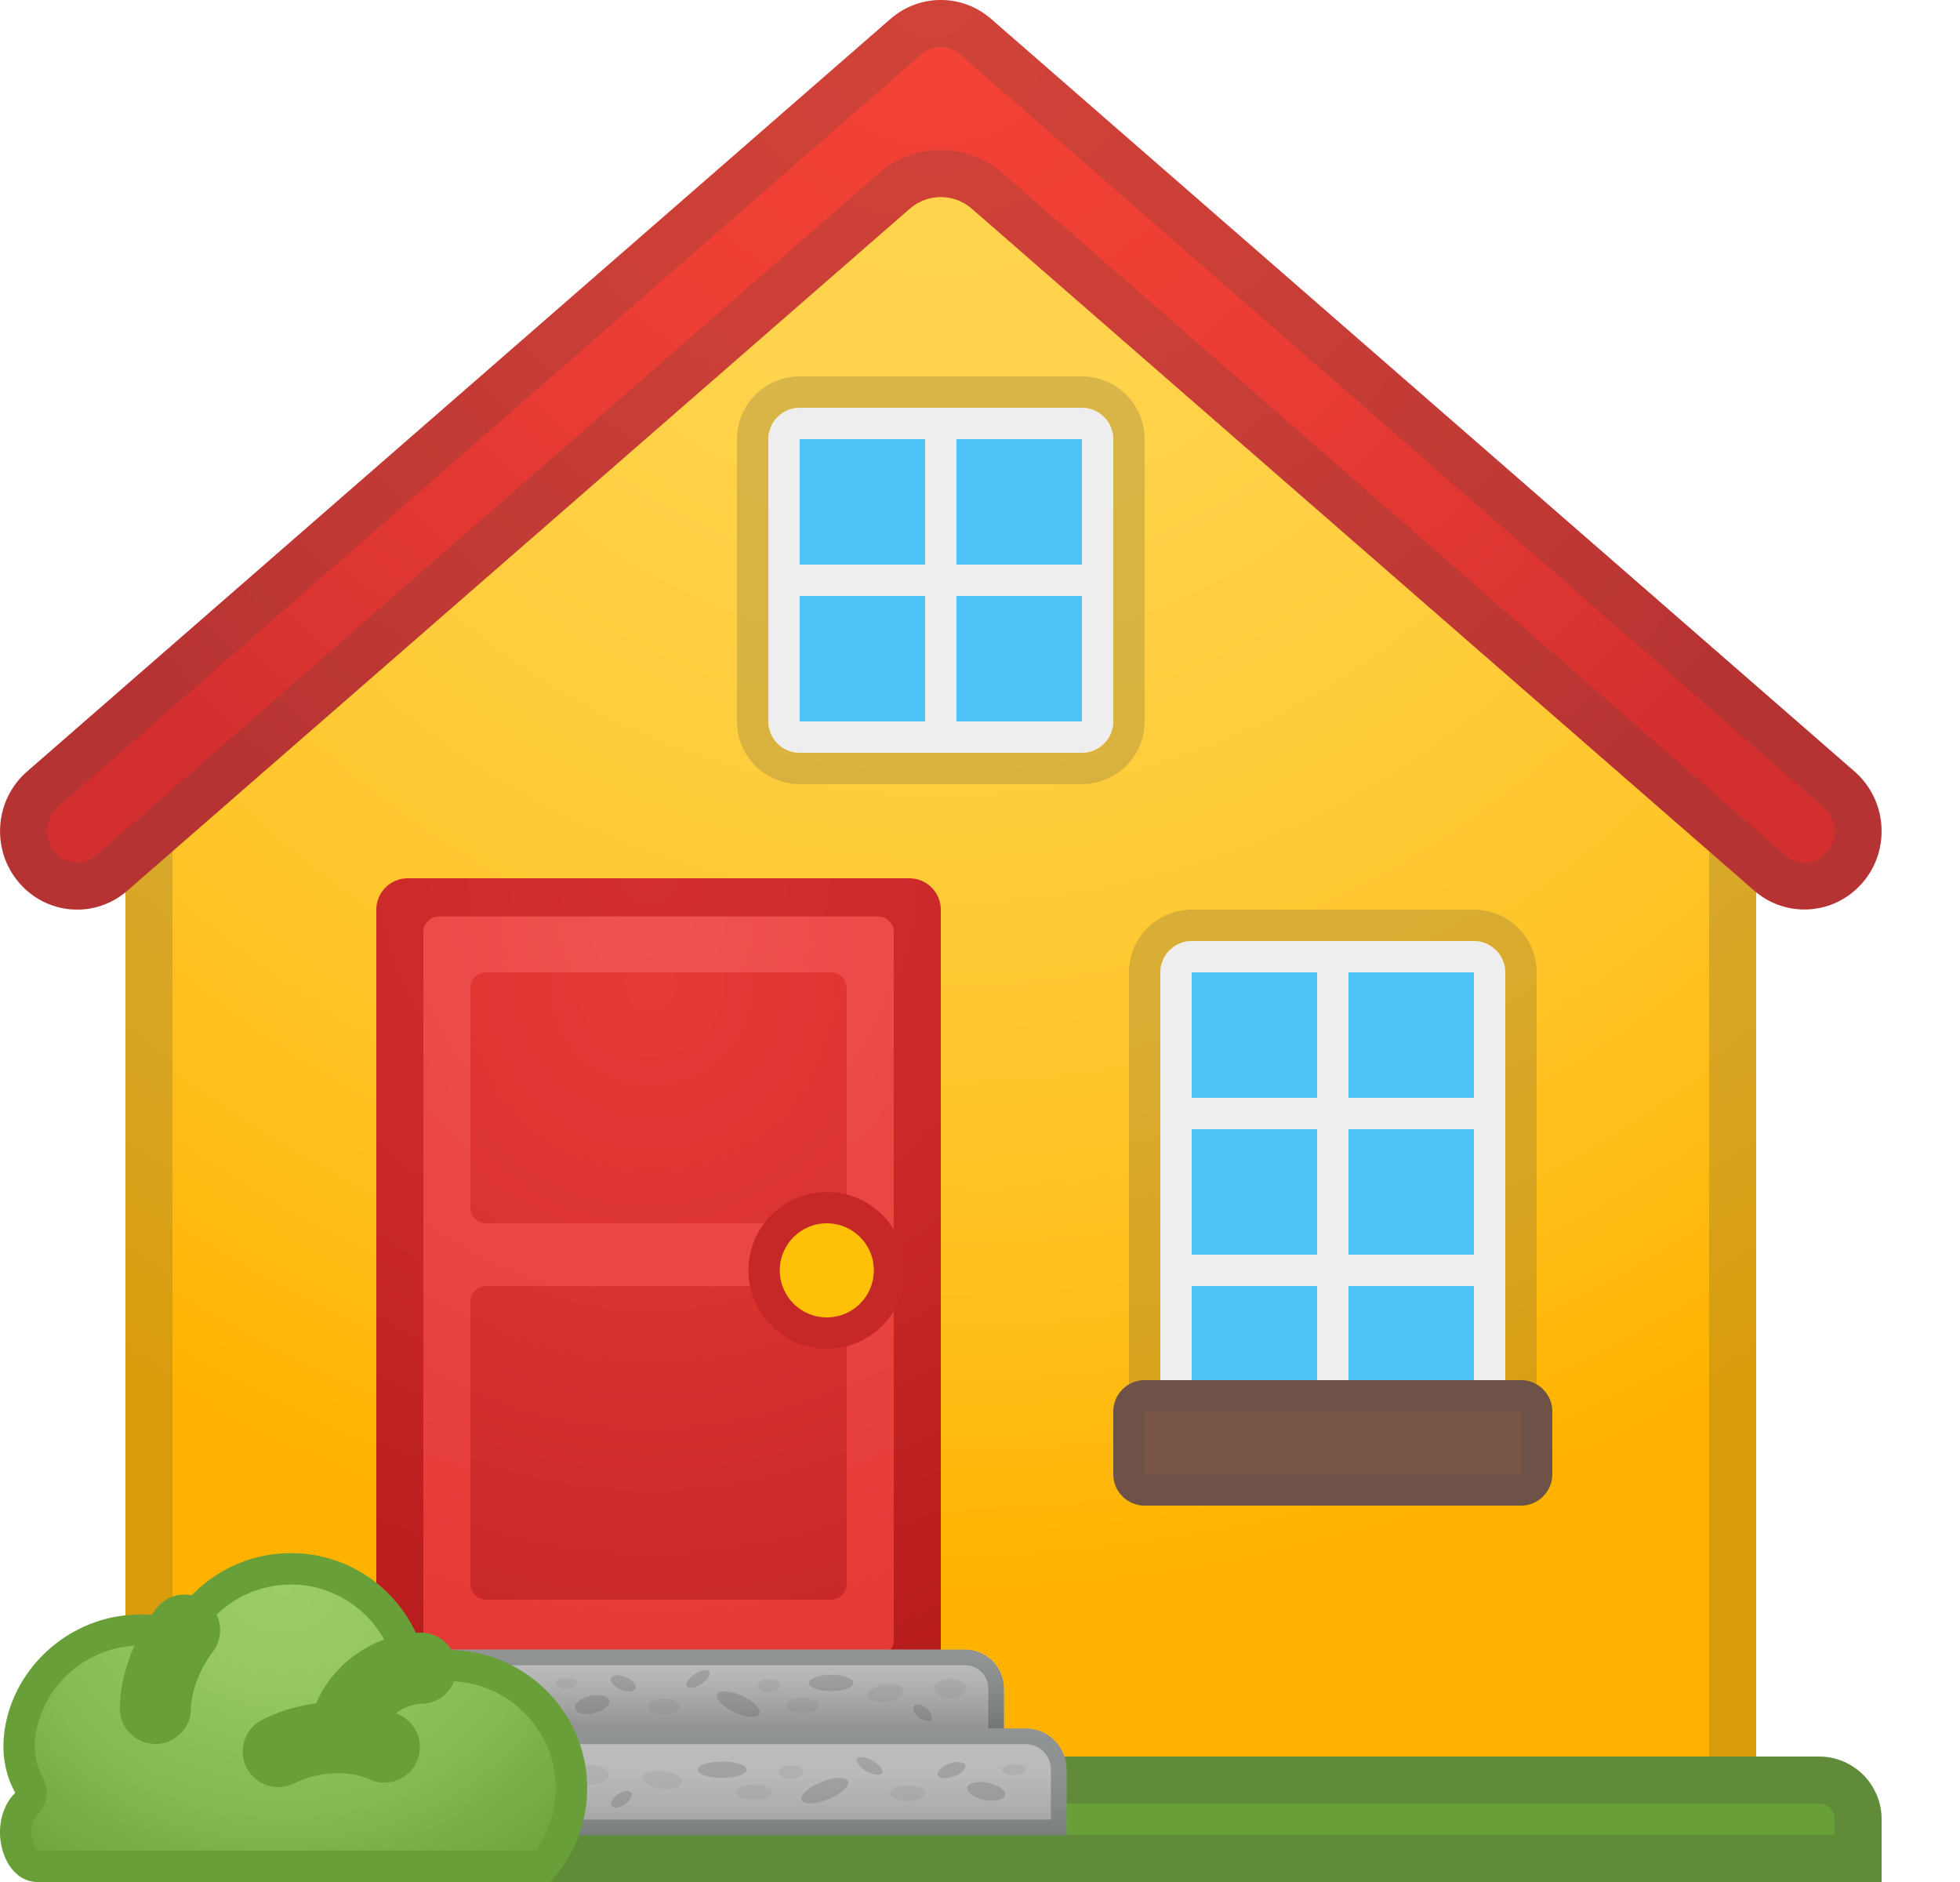 <svg width="25" height="24" viewBox="0 0 25 24" fill="none" xmlns="http://www.w3.org/2000/svg">
<path d="M12 0.8L0.8 10.4H1.6V23.6H22.4V10.4H23.2L12 0.8Z" fill="url(#paint0_radial_339_5552)"/>
<path opacity="0.2" d="M12 1.59L21.896 10.072C21.836 10.168 21.8 10.28 21.8 10.4V23H2.2V10.4C2.2 10.28 2.164 10.168 2.104 10.074L12 1.59ZM12 0.8L0.8 10.4H1.6V23.6H22.4V10.4H23.2L12 0.8Z" fill="#424242"/>
<path d="M24 24H3.2V22.4H23.2C23.642 22.4 24 22.758 24 23.2V24Z" fill="#689F38"/>
<path opacity="0.2" d="M23.2 23C23.31 23 23.4 23.09 23.4 23.2V23.4H3.8V23H23.2ZM23.2 22.4H3.2V24H24V23.2C24 22.758 23.642 22.4 23.2 22.4Z" fill="#424242"/>
<path opacity="0.2" d="M13.8 5.2C14.02 5.2 14.2 5.38 14.2 5.6V9.2C14.2 9.42 14.02 9.6 13.8 9.6H10.2C9.98 9.6 9.8 9.42 9.8 9.2V5.6C9.8 5.38 9.98 5.2 10.2 5.2H13.8ZM13.8 4.8H10.2C9.758 4.8 9.4 5.158 9.4 5.6V9.2C9.4 9.642 9.758 10 10.2 10H13.8C14.242 10 14.6 9.642 14.6 9.2V5.6C14.6 5.158 14.242 4.8 13.8 4.8Z" fill="#424242"/>
<path opacity="0.2" d="M18.8 12C19.02 12 19.2 12.18 19.2 12.4V18C19.2 18.22 19.02 18.4 18.8 18.4H15.2C14.98 18.4 14.8 18.22 14.8 18V12.4C14.8 12.18 14.98 12 15.2 12H18.8ZM18.8 11.6H15.2C14.758 11.6 14.4 11.958 14.4 12.4V18C14.4 18.442 14.758 18.8 15.2 18.8H18.8C19.242 18.8 19.6 18.442 19.6 18V12.4C19.6 11.958 19.242 11.6 18.8 11.6Z" fill="#424242"/>
<path d="M12 21.6H4.8V11.6C4.8 11.38 4.98 11.2 5.2 11.2H11.6C11.82 11.2 12 11.38 12 11.6V21.6Z" fill="url(#paint1_radial_339_5552)"/>
<path d="M11.2 21.114H5.6C5.49 21.114 5.4 21.024 5.4 20.914V11.886C5.4 11.776 5.49 11.686 5.6 11.686H11.2C11.31 11.686 11.4 11.776 11.4 11.886V20.914C11.4 21.024 11.31 21.114 11.2 21.114Z" fill="url(#paint2_radial_339_5552)"/>
<path d="M10.1 5.5H13.9V9.3H10.1V5.5Z" fill="#4FC3F7"/>
<path d="M9.8 5.6V9.2C9.8 9.42 9.98 9.6 10.2 9.6H13.8C14.02 9.6 14.2 9.42 14.2 9.2V5.6C14.2 5.38 14.02 5.2 13.8 5.2H10.2C9.98 5.2 9.8 5.38 9.8 5.6ZM13.8 7.2H12.2V5.6H13.8V7.2ZM11.8 5.6V7.2H10.2V5.6H11.8ZM10.2 7.6H11.8V9.2H10.2V7.6ZM12.2 9.2V7.6H13.8V9.2H12.2Z" fill="#EEEEEE"/>
<path d="M15.006 12.3H18.994V18.1H15.006V12.3Z" fill="#4FC3F7"/>
<path d="M10.6 15.6H6.2C6.09 15.6 6 15.51 6 15.4V12.6C6 12.49 6.09 12.4 6.2 12.4H10.6C10.71 12.4 10.8 12.49 10.8 12.6V15.4C10.8 15.51 10.71 15.6 10.6 15.6Z" fill="url(#paint3_radial_339_5552)"/>
<path d="M10.6 20.4H6.2C6.09 20.4 6 20.31 6 20.2V16.6C6 16.49 6.09 16.4 6.2 16.4H10.6C10.71 16.4 10.8 16.49 10.8 16.6V20.2C10.8 20.31 10.71 20.4 10.6 20.4Z" fill="url(#paint4_radial_339_5552)"/>
<path d="M12.804 22.264H4.004V21.532C4.004 21.258 4.226 21.036 4.5 21.036H12.31C12.584 21.036 12.806 21.258 12.806 21.532V22.264H12.804Z" fill="url(#paint5_linear_339_5552)"/>
<path opacity="0.3" d="M12.31 21.236C12.472 21.236 12.606 21.368 12.606 21.532V22.064H4.206V21.532C4.206 21.37 4.338 21.236 4.502 21.236H12.31ZM12.31 21.036H4.5C4.226 21.036 4.004 21.258 4.004 21.532V22.264H12.804V21.532C12.804 21.258 12.582 21.036 12.31 21.036Z" fill="#263238"/>
<path d="M13.604 23.404H3.204V22.564C3.204 22.276 3.438 22.042 3.726 22.042H13.082C13.37 22.042 13.604 22.276 13.604 22.564V23.404Z" fill="url(#paint6_linear_339_5552)"/>
<path opacity="0.3" d="M13.082 22.242C13.26 22.242 13.404 22.386 13.404 22.564V23.204H3.404V22.564C3.404 22.386 3.548 22.242 3.726 22.242H13.082ZM13.082 22.042H3.726C3.438 22.042 3.204 22.276 3.204 22.564V23.404H13.604V22.564C13.604 22.276 13.372 22.042 13.082 22.042Z" fill="#263238"/>
<path opacity="0.2" d="M8.106 21.533C8.125 21.489 8.07 21.424 7.984 21.387C7.897 21.35 7.812 21.356 7.793 21.399C7.775 21.443 7.83 21.508 7.916 21.545C8.003 21.582 8.088 21.576 8.106 21.533Z" fill="#424242"/>
<path opacity="0.2" d="M11.876 21.93C11.903 21.897 11.876 21.831 11.816 21.782C11.755 21.733 11.685 21.72 11.659 21.753C11.633 21.786 11.66 21.852 11.72 21.9C11.78 21.949 11.85 21.962 11.876 21.93Z" fill="#424242"/>
<path opacity="0.08" d="M8.46 21.862C8.574 21.862 8.666 21.817 8.666 21.762C8.666 21.707 8.574 21.662 8.46 21.662C8.346 21.662 8.254 21.707 8.254 21.762C8.254 21.817 8.346 21.862 8.46 21.862Z" fill="#424242"/>
<path opacity="0.08" d="M10.236 21.848C10.35 21.848 10.442 21.803 10.442 21.748C10.442 21.693 10.35 21.648 10.236 21.648C10.123 21.648 10.03 21.693 10.03 21.748C10.03 21.803 10.123 21.848 10.236 21.848Z" fill="#424242"/>
<path opacity="0.08" d="M9.81 21.58C9.889 21.58 9.952 21.541 9.952 21.494C9.952 21.447 9.889 21.408 9.81 21.408C9.732 21.408 9.668 21.447 9.668 21.494C9.668 21.541 9.732 21.58 9.81 21.58Z" fill="#424242"/>
<path opacity="0.08" d="M12.12 21.652C12.233 21.652 12.324 21.596 12.324 21.528C12.324 21.46 12.233 21.404 12.12 21.404C12.008 21.404 11.916 21.46 11.916 21.528C11.916 21.596 12.008 21.652 12.12 21.652Z" fill="#424242"/>
<path opacity="0.08" d="M7.228 21.53C7.307 21.53 7.37 21.5 7.37 21.462C7.37 21.424 7.307 21.394 7.228 21.394C7.15 21.394 7.086 21.424 7.086 21.462C7.086 21.5 7.15 21.53 7.228 21.53Z" fill="#424242"/>
<path opacity="0.08" d="M11.312 21.7C11.438 21.681 11.534 21.616 11.525 21.555C11.515 21.494 11.405 21.46 11.278 21.479C11.152 21.498 11.056 21.563 11.066 21.624C11.075 21.685 11.185 21.719 11.312 21.7Z" fill="#424242"/>
<path opacity="0.2" d="M7.578 21.846C7.699 21.818 7.785 21.746 7.771 21.686C7.757 21.626 7.648 21.6 7.527 21.628C7.407 21.656 7.321 21.728 7.335 21.788C7.349 21.848 7.458 21.874 7.578 21.846Z" fill="#424242"/>
<path opacity="0.2" d="M10.602 21.566C10.759 21.566 10.886 21.519 10.886 21.462C10.886 21.404 10.759 21.358 10.602 21.358C10.445 21.358 10.318 21.404 10.318 21.462C10.318 21.519 10.445 21.566 10.602 21.566Z" fill="#424242"/>
<path opacity="0.2" d="M8.945 21.475C9.024 21.423 9.07 21.352 9.047 21.317C9.023 21.282 8.94 21.296 8.861 21.348C8.782 21.4 8.736 21.471 8.759 21.506C8.782 21.541 8.865 21.527 8.945 21.475Z" fill="#424242"/>
<path opacity="0.2" d="M9.686 21.855C9.713 21.797 9.615 21.694 9.466 21.626C9.318 21.557 9.176 21.549 9.149 21.607C9.122 21.665 9.22 21.768 9.369 21.836C9.517 21.905 9.659 21.913 9.686 21.855Z" fill="#424242"/>
<path opacity="0.2" d="M12.166 22.654C12.262 22.619 12.327 22.554 12.311 22.509C12.295 22.465 12.204 22.457 12.107 22.492C12.01 22.527 11.945 22.592 11.961 22.637C11.978 22.681 12.069 22.689 12.166 22.654Z" fill="#424242"/>
<path opacity="0.2" d="M7.97 23.01C8.038 22.964 8.074 22.897 8.05 22.861C8.025 22.826 7.95 22.835 7.882 22.881C7.813 22.928 7.777 22.995 7.802 23.03C7.826 23.066 7.901 23.057 7.97 23.01Z" fill="#424242"/>
<path opacity="0.08" d="M11.576 22.966C11.702 22.966 11.804 22.921 11.804 22.866C11.804 22.811 11.702 22.766 11.576 22.766C11.45 22.766 11.348 22.811 11.348 22.866C11.348 22.921 11.45 22.966 11.576 22.966Z" fill="#424242"/>
<path opacity="0.08" d="M9.616 22.954C9.742 22.954 9.844 22.909 9.844 22.854C9.844 22.799 9.742 22.754 9.616 22.754C9.49 22.754 9.388 22.799 9.388 22.854C9.388 22.909 9.49 22.954 9.616 22.954Z" fill="#424242"/>
<path opacity="0.08" d="M10.086 22.686C10.172 22.686 10.242 22.647 10.242 22.6C10.242 22.552 10.172 22.514 10.086 22.514C10 22.514 9.93 22.552 9.93 22.6C9.93 22.647 10 22.686 10.086 22.686Z" fill="#424242"/>
<path opacity="0.08" d="M7.54 22.758C7.664 22.758 7.764 22.703 7.764 22.634C7.764 22.566 7.664 22.51 7.54 22.51C7.416 22.51 7.316 22.566 7.316 22.634C7.316 22.703 7.416 22.758 7.54 22.758Z" fill="#424242"/>
<path opacity="0.08" d="M12.934 22.636C13.02 22.636 13.09 22.606 13.09 22.568C13.09 22.53 13.02 22.5 12.934 22.5C12.848 22.5 12.778 22.53 12.778 22.568C12.778 22.606 12.848 22.636 12.934 22.636Z" fill="#424242"/>
<path opacity="0.08" d="M8.699 22.728C8.707 22.667 8.6 22.603 8.461 22.585C8.322 22.567 8.203 22.602 8.195 22.663C8.187 22.724 8.293 22.789 8.433 22.807C8.572 22.825 8.691 22.79 8.699 22.728Z" fill="#424242"/>
<path opacity="0.2" d="M12.819 22.892C12.832 22.831 12.733 22.761 12.6 22.734C12.467 22.707 12.349 22.735 12.337 22.795C12.325 22.856 12.423 22.927 12.556 22.953C12.689 22.98 12.807 22.953 12.819 22.892Z" fill="#424242"/>
<path opacity="0.2" d="M9.212 22.672C9.384 22.672 9.524 22.625 9.524 22.568C9.524 22.511 9.384 22.464 9.212 22.464C9.04 22.464 8.9 22.511 8.9 22.568C8.9 22.625 9.04 22.672 9.212 22.672Z" fill="#424242"/>
<path opacity="0.2" d="M11.25 22.611C11.272 22.573 11.217 22.502 11.129 22.452C11.041 22.401 10.952 22.391 10.931 22.428C10.909 22.465 10.964 22.537 11.052 22.587C11.14 22.638 11.229 22.648 11.25 22.611Z" fill="#424242"/>
<path opacity="0.2" d="M10.566 22.944C10.73 22.878 10.843 22.775 10.818 22.714C10.794 22.654 10.641 22.659 10.477 22.725C10.313 22.792 10.2 22.894 10.225 22.955C10.249 23.015 10.402 23.01 10.566 22.944Z" fill="#424242"/>
<path d="M15.2 12C14.98 12 14.8 12.18 14.8 12.4V18C14.8 18.22 14.98 18.4 15.2 18.4H18.8C19.02 18.4 19.2 18.22 19.2 18V12.4C19.2 12.18 19.02 12 18.8 12H15.2ZM17.2 12.4H18.8V14H17.2V12.4ZM15.2 12.4H16.8V14H15.2V12.4ZM15.2 14.4H16.8V16H15.2V14.4ZM16.8 18H15.2V16.4H16.8V18ZM18.8 18H17.2V16.4H18.8V18ZM17.2 16V14.4H18.8V16H17.2Z" fill="#EEEEEE"/>
<path d="M10.546 17C10.988 17 11.346 16.642 11.346 16.2C11.346 15.758 10.988 15.4 10.546 15.4C10.104 15.4 9.746 15.758 9.746 16.2C9.746 16.642 10.104 17 10.546 17Z" fill="#FFC107"/>
<path d="M10.546 15.6C10.878 15.6 11.146 15.868 11.146 16.2C11.146 16.532 10.878 16.8 10.546 16.8C10.214 16.8 9.946 16.532 9.946 16.2C9.946 15.868 10.216 15.6 10.546 15.6ZM10.546 15.2C9.994 15.2 9.546 15.648 9.546 16.2C9.546 16.752 9.994 17.2 10.546 17.2C11.098 17.2 11.546 16.752 11.546 16.2C11.546 15.648 11.098 15.2 10.546 15.2Z" fill="#C62828"/>
<path d="M19.4 19.2H14.6C14.38 19.2 14.2 19.02 14.2 18.8V18C14.2 17.78 14.38 17.6 14.6 17.6H19.4C19.62 17.6 19.8 17.78 19.8 18V18.8C19.8 19.02 19.62 19.2 19.4 19.2Z" fill="#795548"/>
<path opacity="0.2" d="M19.4 18V18.8H14.6V18H19.4ZM19.4 17.6H14.6C14.38 17.6 14.2 17.78 14.2 18V18.8C14.2 19.02 14.38 19.2 14.6 19.2H19.4C19.62 19.2 19.8 19.02 19.8 18.8V18C19.8 17.78 19.62 17.6 19.4 17.6Z" fill="#424242"/>
<path d="M23.656 9.84L12.64 0.24C12.272 -0.08 11.728 -0.08 11.36 0.24L0.344 9.84C-0.068 10.2 -0.116 10.83 0.238 11.25C0.592 11.67 1.212 11.718 1.624 11.358L11.606 2.66C11.832 2.464 12.168 2.464 12.394 2.66L22.376 11.358C22.562 11.52 22.79 11.598 23.016 11.598C23.294 11.598 23.568 11.48 23.764 11.248C24.116 10.832 24.068 10.2 23.656 9.84Z" fill="url(#paint7_radial_339_5552)"/>
<path d="M0.474 23.8C0.342 23.8 0.27 23.66 0.246 23.6C0.172 23.422 0.18 23.16 0.336 23.004C0.4 22.94 0.406 22.832 0.364 22.754C0.268 22.584 0.228 22.372 0.25 22.158C0.316 21.49 0.836 20.938 1.516 20.814C1.61 20.798 1.704 20.788 1.798 20.788C1.922 20.788 2.048 20.804 2.17 20.834C2.186 20.838 2.202 20.84 2.218 20.84C2.286 20.84 2.35 20.806 2.388 20.746C2.676 20.284 3.17 20.008 3.712 20.008C4.4 20.008 5.016 20.47 5.208 21.13C5.234 21.216 5.312 21.274 5.4 21.274C5.412 21.274 5.424 21.272 5.438 21.27C5.536 21.252 5.634 21.242 5.73 21.242C5.852 21.242 5.974 21.256 6.094 21.286C6.744 21.444 7.234 22.018 7.286 22.678C7.318 23.092 7.19 23.486 6.928 23.8H0.474Z" fill="url(#paint8_radial_339_5552)"/>
<path d="M3.712 20.206C4.312 20.206 4.848 20.608 5.016 21.184C5.066 21.358 5.226 21.472 5.4 21.472C5.424 21.472 5.45 21.47 5.474 21.464C5.558 21.448 5.644 21.44 5.728 21.44C5.834 21.44 5.94 21.452 6.044 21.478C6.612 21.616 7.04 22.116 7.084 22.692C7.11 23.022 7.018 23.338 6.828 23.598L0.484 23.6C0.47 23.592 0.422 23.534 0.406 23.426C0.392 23.338 0.406 23.216 0.478 23.142C0.578 23.044 0.652 22.856 0.538 22.652C0.462 22.518 0.43 22.348 0.448 22.172C0.504 21.602 0.968 21.112 1.55 21.006C1.632 20.992 1.714 20.984 1.796 20.984C1.904 20.984 2.014 20.998 2.12 21.024C2.152 21.032 2.184 21.036 2.216 21.036C2.352 21.036 2.482 20.966 2.556 20.848C2.806 20.448 3.238 20.206 3.712 20.206ZM3.712 19.806C3.08 19.806 2.528 20.138 2.218 20.638C2.084 20.606 1.944 20.588 1.798 20.588C1.694 20.588 1.588 20.598 1.48 20.616C0.728 20.752 0.126 21.376 0.05 22.136C0.006 22.582 0.198 22.858 0.194 22.862C-0.18 23.238 0.026 24 0.474 24H7.016C7.338 23.654 7.524 23.18 7.484 22.664C7.426 21.91 6.876 21.272 6.14 21.092C6 21.058 5.862 21.042 5.73 21.042C5.618 21.042 5.508 21.054 5.4 21.074C5.186 20.342 4.512 19.806 3.712 19.806Z" fill="#689F38"/>
<path d="M1.982 21.786C1.982 21.786 1.966 21.304 2.354 20.788" stroke="#689F38" stroke-width="0.908" stroke-miterlimit="10" stroke-linecap="round" stroke-linejoin="round"/>
<path d="M5.37 21.274C4.914 21.282 4.47 21.64 4.402 22.076" stroke="#689F38" stroke-width="0.908" stroke-miterlimit="10" stroke-linecap="round" stroke-linejoin="round"/>
<path d="M4.902 22.278C4.502 22.096 3.964 22.124 3.55 22.336" stroke="#689F38" stroke-width="0.908" stroke-miterlimit="10" stroke-linecap="round" stroke-linejoin="round"/>
<path opacity="0.2" d="M12 0.6C12.064 0.6 12.158 0.616 12.246 0.694L23.262 10.294C23.428 10.44 23.448 10.696 23.304 10.866C23.204 10.984 23.08 11.002 23.016 11.002C22.952 11.002 22.858 10.986 22.77 10.908L12.788 2.208C12.57 2.018 12.29 1.912 12 1.912C11.71 1.912 11.43 2.016 11.212 2.208L1.23 10.906C1.142 10.984 1.048 11 0.984 11C0.92 11 0.796 10.982 0.696 10.864C0.552 10.694 0.572 10.438 0.738 10.292L11.754 0.692C11.842 0.616 11.936 0.6 12 0.6ZM12 0C11.772 0 11.544 0.08 11.36 0.24L0.344 9.84C-0.068 10.2 -0.116 10.83 0.238 11.25C0.432 11.482 0.706 11.6 0.984 11.6C1.21 11.6 1.438 11.52 1.624 11.36L11.606 2.66C11.718 2.562 11.86 2.512 12 2.512C12.14 2.512 12.282 2.562 12.394 2.66L22.376 11.358C22.562 11.52 22.79 11.598 23.016 11.598C23.294 11.598 23.568 11.48 23.764 11.248C24.118 10.828 24.07 10.198 23.658 9.838L12.64 0.24C12.456 0.08 12.228 0 12 0Z" fill="#424242"/>
<defs>
<radialGradient id="paint0_radial_339_5552" cx="0" cy="0" r="1" gradientUnits="userSpaceOnUse" gradientTransform="translate(12 0.87) scale(24.83 24.83)">
<stop stop-color="#FFD54F"/>
<stop offset="0.179" stop-color="#FFD34B"/>
<stop offset="0.353" stop-color="#FFCE3F"/>
<stop offset="0.524" stop-color="#FFC62C"/>
<stop offset="0.693" stop-color="#FFBA11"/>
<stop offset="0.778" stop-color="#FFB300"/>
<stop offset="1" stop-color="#FFB300"/>
</radialGradient>
<radialGradient id="paint1_radial_339_5552" cx="0" cy="0" r="1" gradientUnits="userSpaceOnUse" gradientTransform="translate(8.275 11.15) scale(10.5)">
<stop stop-color="#D32F2F"/>
<stop offset="0.437" stop-color="#CA2929"/>
<stop offset="0.996" stop-color="#B71C1C"/>
</radialGradient>
<radialGradient id="paint2_radial_339_5552" cx="0" cy="0" r="1" gradientUnits="userSpaceOnUse" gradientTransform="translate(8.375 11.7) scale(9.426)">
<stop stop-color="#EF5350"/>
<stop offset="1" stop-color="#E53935"/>
</radialGradient>
<radialGradient id="paint3_radial_339_5552" cx="0" cy="0" r="1" gradientUnits="userSpaceOnUse" gradientTransform="translate(8.3 12.55) scale(8.323)">
<stop stop-color="#E53935"/>
<stop offset="0.407" stop-color="#DC3431"/>
<stop offset="1" stop-color="#C62828"/>
</radialGradient>
<radialGradient id="paint4_radial_339_5552" cx="0" cy="0" r="1" gradientUnits="userSpaceOnUse" gradientTransform="translate(8.3 12.55) scale(8.323)">
<stop stop-color="#E53935"/>
<stop offset="0.407" stop-color="#DC3431"/>
<stop offset="1" stop-color="#C62828"/>
</radialGradient>
<linearGradient id="paint5_linear_339_5552" x1="8.405" y1="21.134" x2="8.405" y2="22.44" gradientUnits="userSpaceOnUse">
<stop offset="0.004" stop-color="#BDBDBD"/>
<stop offset="0.215" stop-color="#B5B5B5"/>
<stop offset="0.55" stop-color="#9E9E9E"/>
<stop offset="0.965" stop-color="#787878"/>
<stop offset="1" stop-color="#757575"/>
</linearGradient>
<linearGradient id="paint6_linear_339_5552" x1="8.405" y1="22.084" x2="8.405" y2="23.382" gradientUnits="userSpaceOnUse">
<stop offset="0.004" stop-color="#BDBDBD"/>
<stop offset="0.397" stop-color="#BABABA"/>
<stop offset="0.703" stop-color="#B0B0B0"/>
<stop offset="0.979" stop-color="#A0A0A0"/>
<stop offset="1" stop-color="#9E9E9E"/>
</linearGradient>
<radialGradient id="paint7_radial_339_5552" cx="0" cy="0" r="1" gradientUnits="userSpaceOnUse" gradientTransform="translate(11.9 -0.05) scale(13.528)">
<stop stop-color="#F44336"/>
<stop offset="0.34" stop-color="#EE3F35"/>
<stop offset="0.803" stop-color="#DC3531"/>
<stop offset="0.996" stop-color="#D32F2F"/>
</radialGradient>
<radialGradient id="paint8_radial_339_5552" cx="0" cy="0" r="1" gradientUnits="userSpaceOnUse" gradientTransform="translate(3.608 20.227) rotate(90) scale(4.86 5.645)">
<stop stop-color="#9CCC65"/>
<stop offset="0.254" stop-color="#96C760"/>
<stop offset="0.599" stop-color="#84B851"/>
<stop offset="0.995" stop-color="#689F38"/>
</radialGradient>
</defs>
</svg>

